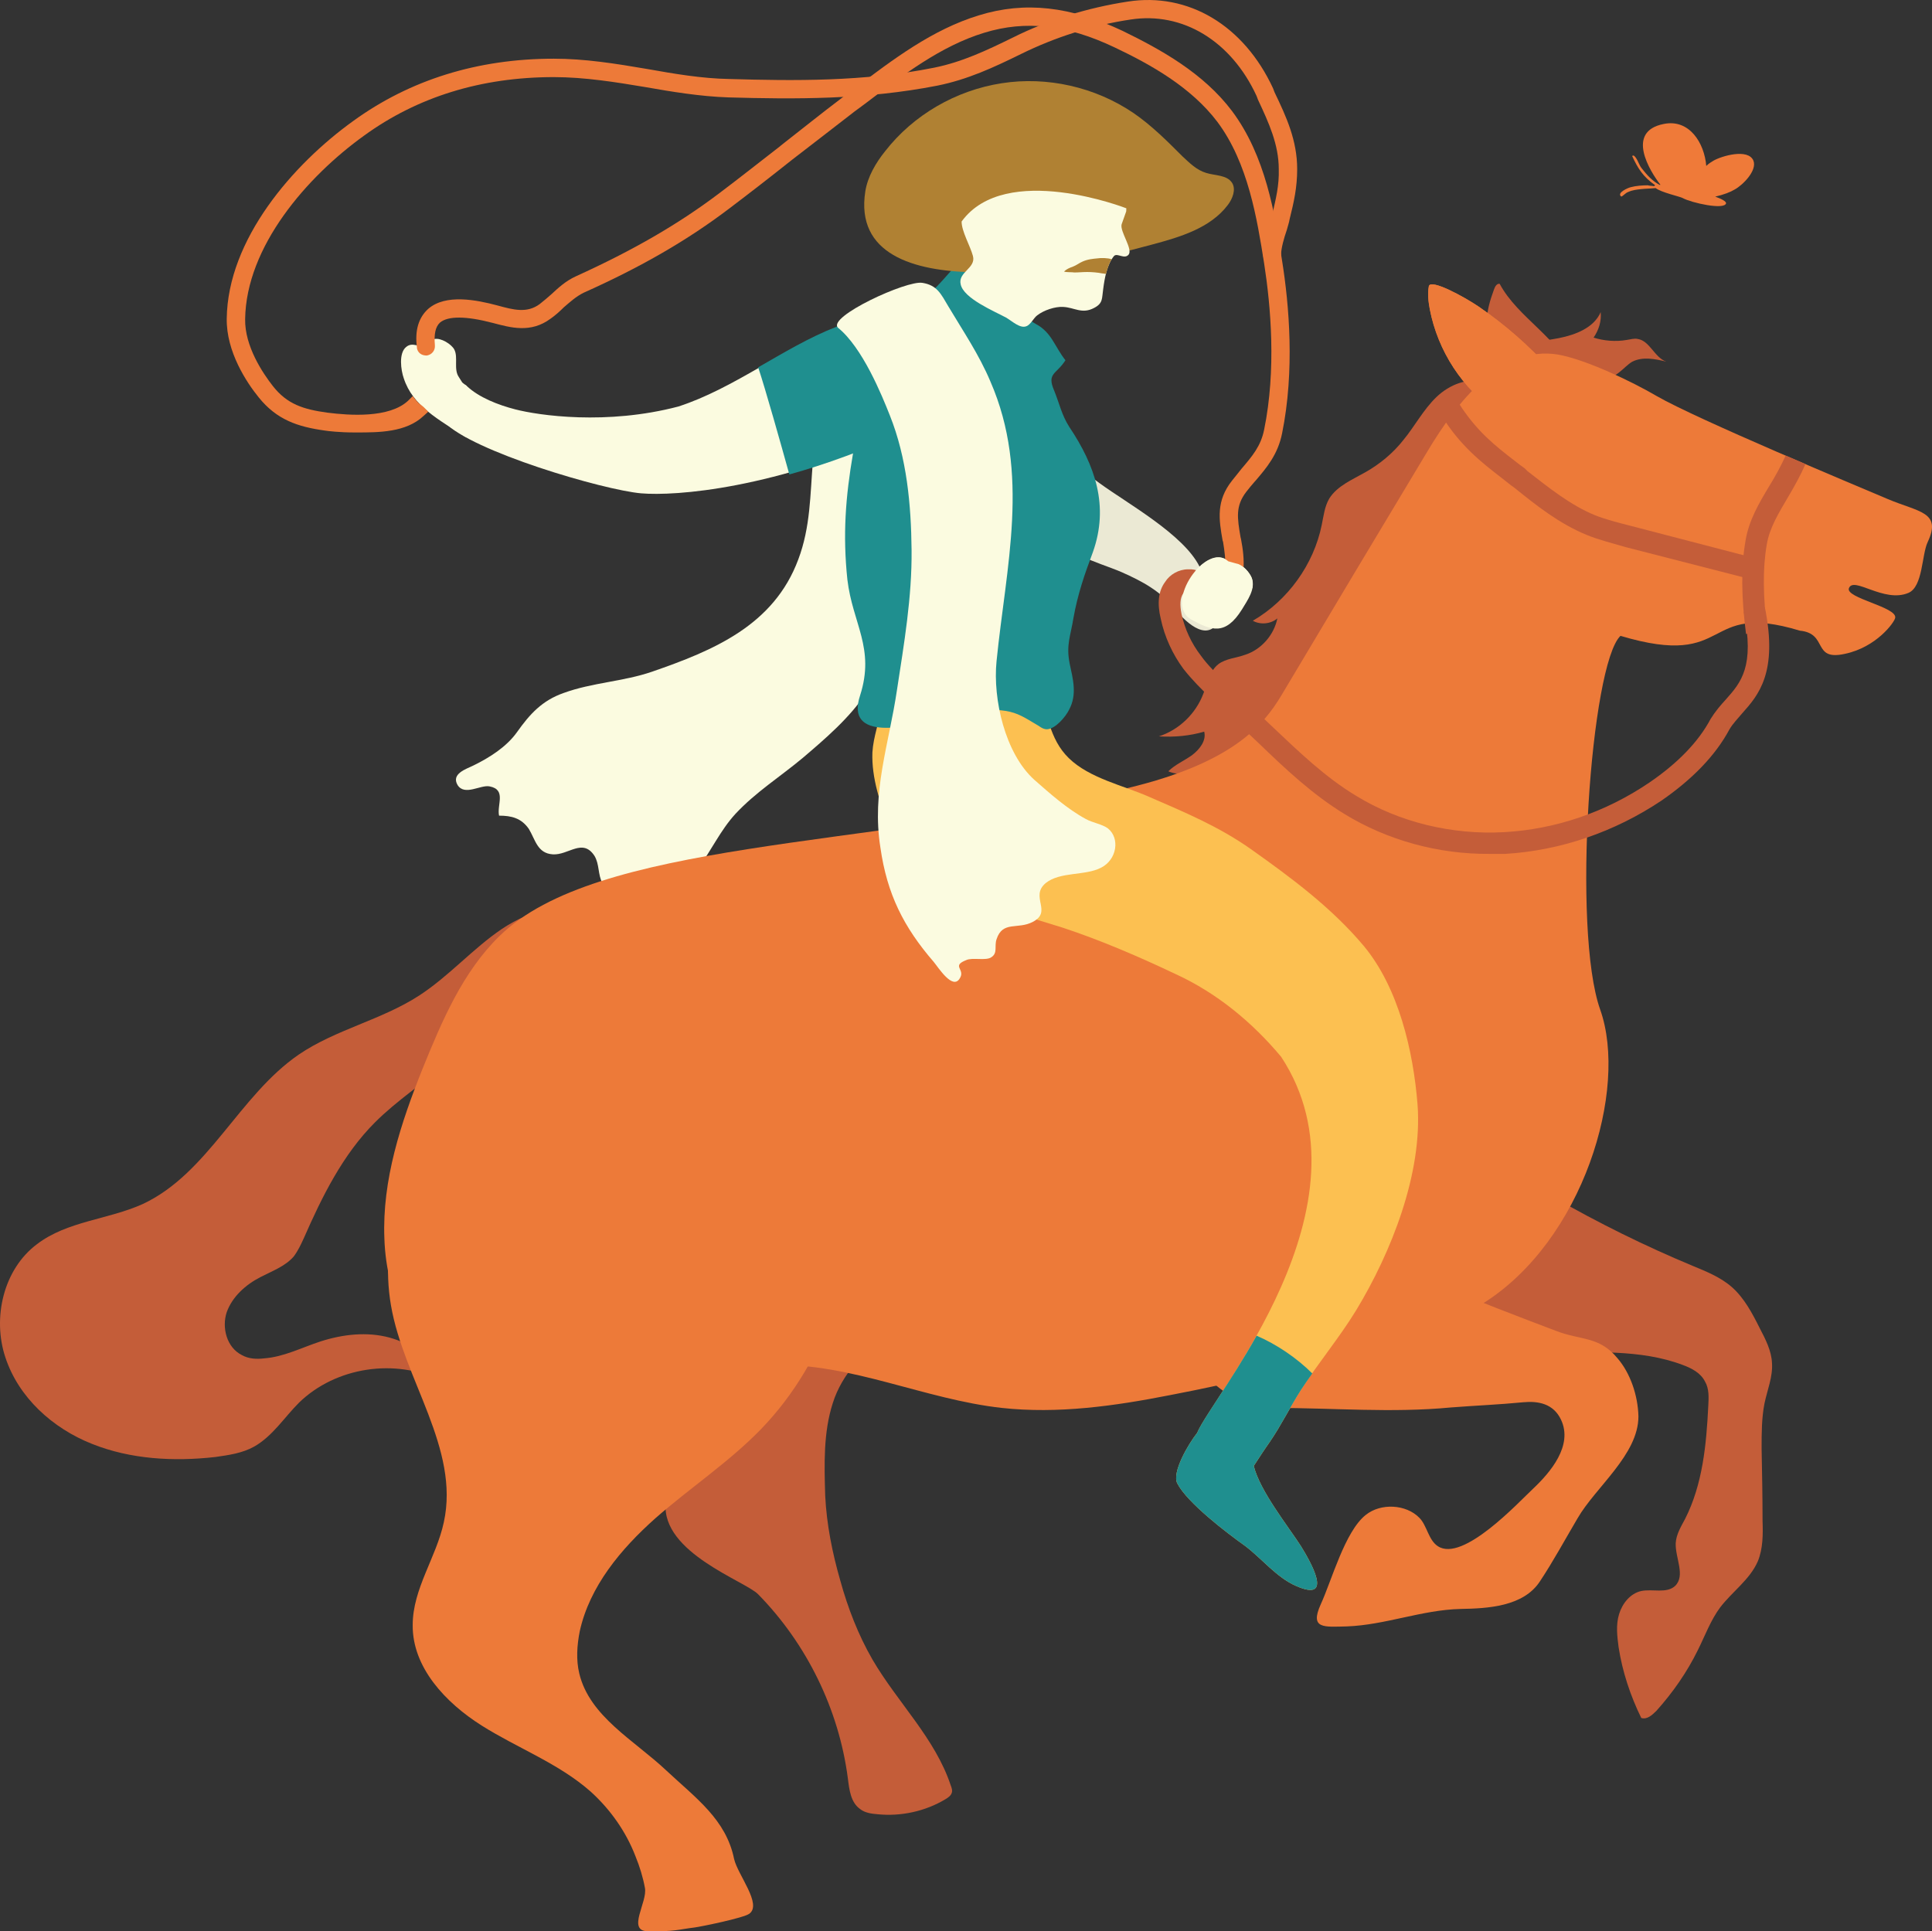 <?xml version="1.0" encoding="UTF-8" standalone="no"?>
<!-- Page 1 -->

<svg
   xmlns:dc="http://purl.org/dc/elements/1.1/"
   xmlns:cc="http://creativecommons.org/ns#"
   xmlns:rdf="http://www.w3.org/1999/02/22-rdf-syntax-ns#"
   xmlns:svg="http://www.w3.org/2000/svg"
   xmlns="http://www.w3.org/2000/svg"
   xmlns:sodipodi="http://sodipodi.sourceforge.net/DTD/sodipodi-0.dtd"
   xmlns:inkscape="http://www.inkscape.org/namespaces/inkscape"
   x="0"
   y="0"
   width="409.343"
   height="409.25"
   viewBox="0 0 409.343 409.25"
   version="1.1"
   style="display:block"
   id="svg12329"
   sodipodi:docname="ride.svg"
   inkscape:version="0.92.2 (5c3e80d, 2017-08-06)">
  <rect x="0" y="0" width="409.343" height="409.25" fill="#333333" stroke="none"/>
  <sodipodi:namedview
     pagecolor="#ffffff"
     bordercolor="#666666"
     borderopacity="1"
     objecttolerance="10"
     gridtolerance="10"
     guidetolerance="10"
     inkscape:pageopacity="0"
     inkscape:pageshadow="2"
     inkscape:window-width="1360"
     inkscape:window-height="705"
     id="namedview12331"
     showgrid="false"
     fit-margin-top="0"
     fit-margin-left="0"
     fit-margin-right="0"
     fit-margin-bottom="0"
     inkscape:zoom="0.80282685"
     inkscape:cx="206.6093"
     inkscape:cy="203.75189"
     inkscape:window-x="-8"
     inkscape:window-y="32"
     inkscape:window-maximized="1"
     inkscape:current-layer="svg12329" />
  <defs
     id="defs8307">
    <clipPath
       id="c0_1">
      <path
         d="m 1734.5,189.7 c -8,0 -16.1,-0.2 -24.1,-0.5 -6.5,-0.2 -13.1,-0.4 -19.6,-1.8 -4.5,-0.9 -8.9,-2.4 -13.3,-3.9 -2.5,-0.9 -13.4,-2.5 -16.7,-5.9 -2.3,-4.9 -1.3,-11.2 2.4,-15.2 2.3,-2.4 5.5,-3.9 7.5,-6.6 1.7,-2.3 2.5,-5.2 3.6,-7.9 1.2,-2.6 2.8,-5.1 4.4,-7.5 2.1,-3 4.2,-6.2 7.4,-8.1 1.8,-1 3.9,-1.5 6,-1.5 3.2,0 6.4,1.2 8.7,3.4 1.5,1.5 3,3.7 5.2,3.7 0.9,0 1.7,-0.4 2.6,-0.6 0.6,-0.1 1.3,-0.2 2,-0.2 2.2,0 4.6,0.8 6.8,1.3 1.8,0.3 3.7,0.5 5.5,0.5 3.7,0 7.4,-0.8 10.8,-2.2 3.7,-1.7 6.9,-4.1 10.5,-5.9 2.6,-1.2 5.4,-2.1 8.2,-2.1 1.2,0 2.4,0.1 3.5,0.5 3,1 5.6,3.3 8.7,3.8 0.6,0.1 1.1,0.1 1.7,0.1 0.4,0 0.8,0 1.2,0 0.4,0 0.8,0 1.2,0 0.6,0 1.3,0 2,0.2 4.4,0.9 6.7,5.6 9.9,8.9 2.7,2.9 6.3,4.9 10.2,5.5 3.4,0.6 7,0.3 9.8,2.1 3,2 4,5.9 4.5,9.4 0.5,3.8 0.7,7.6 0.6,11.4 0,1.8 -0.2,3.7 -1.1,5.3 -1.4,2.2 -4,3.3 -6.4,4.1 -11.1,3.9 -22.6,6.6 -34.3,8.1 -9.7,1.2 -19.5,1.6 -29.4,1.6 z"
         id="path8248"
         inkscape:connector-curvature="0" />
    </clipPath>
    <clipPath
       id="c1_1">
      <path
         d="m 682.5,994.2 c -16.2,0 -32.5,-0.6 -48.7,-1.2 -14.4,-0.6 -29.4,-1.2 -42.2,-7.8 -6.1,-3.1 -12.2,-8.7 -11.5,-15.6 0.1,-1.1 0.4,-2.2 0.9,-3.2 3.6,-10.3 8.7,-12.2 11.1,-15.9 2.4,-3.7 6.1,-6.8 10.4,-7.4 2.3,-0.3 4.7,0 6.7,-1 3.6,-1.8 4.4,-6.9 8,-8.8 1.1,-0.6 2.4,-0.8 3.6,-0.8 0.9,0 1.8,0.1 2.6,0.2 0.9,0 1.7,0.1 2.6,0.1 0.7,0 1.3,0 2,-0.2 3.5,-0.6 6.1,-3.4 9.5,-4.5 1.1,-0.3 2.2,-0.4 3.4,-0.4 2,0 4.1,0.4 6.1,0.8 2.1,0.4 4.2,0.8 6.2,0.8 1.2,0 2.3,-0.1 3.4,-0.5 3.4,-1 6.1,-3.9 9.6,-4.4 0.3,0 0.7,0 1.1,0 1.9,0 3.8,0.6 5.7,1.3 1.9,0.6 3.7,1.3 5.7,1.3 0.4,0 0.8,-0.1 1.2,-0.1 3.2,-0.5 6.1,-3.2 9.3,-3.2 0.2,0 0.4,0 0.6,0 4.1,0.4 6.3,5.2 10,7 1.4,0.7 3,0.9 4.6,0.9 1.8,0 3.6,-0.2 5.3,-0.4 0.8,-0.1 1.5,-0.1 2.3,-0.1 2.7,0 5.4,0.6 7.1,2.6 1.3,1.5 2.1,4 4.1,4.2 0.1,0 0.2,0 0.3,0 0.9,0 1.8,-0.4 2.6,-0.7 0.7,-0.2 1.5,-0.3 2.3,-0.3 2,0 4,0.8 5.4,2.2 1.1,1.1 1.9,2.6 3.2,3.5 1.4,1.1 3.2,1.4 5,1.8 7.9,1.8 19.1,-3.3 27.1,15.4 2.6,4.1 3.6,9.2 1.6,13.5 -1.2,2.4 -3.1,4.3 -5.2,6 -11.4,9.2 -26.5,11.8 -41.1,13.2 -13.9,1.3 -27.9,1.7 -41.9,1.7 z"
         id="path8251"
         inkscape:connector-curvature="0" />
    </clipPath>
    <clipPath
       id="c2_1">
      <path
         d="m 261.6,1064.8 c -1.9,0 -3.9,-0.6 -5.7,-1.3 -12,-4 -18.6,-6.4 -30.3,-11 -5.5,-2 -3.7,-5.8 -2.9,-7.7 9.6,-24.5 16.1,-50.3 20.2,-76.3 3.5,-22.3 5.3,-45 2.4,-67.3 -5.7,-43.5 -27.2,-82.2 -62.5,-108.1 0,0 -1.8,-0.9 0.7,-5.2 5.3,-8.1 16.9,-15.1 28.8,-21.3 1.3,-0.7 2.7,-1.4 4.2,-1.5 0.1,0 0.2,0 0.4,0 1.6,0 3.1,0.7 4.5,1.5 4.1,2.3 7.4,5.8 10.5,9.3 18.4,20.3 34.8,42.6 46.8,67.2 12,24.7 19.5,51.7 19.6,79.1 0,27 -6.9,53.5 -13.9,79.6 -4.7,17.6 -9.4,35.3 -14,52.9 -1.1,3.9 -2.6,8.3 -6.4,9.7 -0.8,0.3 -1.6,0.4 -2.4,0.4 z"
         id="path8254"
         inkscape:connector-curvature="0" />
    </clipPath>
    <clipPath
       id="c3_1">
      <path
         d="M 0,2012.3 V 0 h 2830.6 v 2012.3 z"
         id="path8257"
         inkscape:connector-curvature="0" />
    </clipPath>
    <clipPath
       id="c4_1">
      <path
         d="m 1705.3,291.3 c -17,0 -33.9,-1.4 -50.7,-4 -13.9,-2.2 -30.9,-9.6 -39.1,-14.4 -3.1,-1.6 -3.8,-7.1 -1.2,-9.8 2.6,-2.8 8.3,-5.4 12,-6.4 10.1,-2.6 20.2,-5.1 30.2,-7.7 3.9,-1 7.8,-2 11.8,-2 0.2,0 0.5,0 0.8,0 4.4,0.2 8.6,1.6 13,1.6 0.1,0 0.3,0 0.4,0 3.8,-0.1 7.5,-1.3 11.2,-1.6 0.5,0 1.1,0 1.6,0 6.4,0 12.6,2.4 19,2.7 0.6,0.1 1.1,0.1 1.6,0.1 2,0 4.1,-0.2 6.1,-0.4 2.1,-0.1 4.1,-0.3 6.2,-0.3 4,0 7.9,0.7 11.8,1.3 6.3,1.1 12.6,2.1 18.9,3.2 5.1,0.9 10.3,1.8 14.7,4.4 4.5,2.5 8.1,7.2 8,12.4 -0.1,4.6 -3.2,8.7 -7.1,11.2 -3.9,2.5 -8.5,3.6 -13,4.6 -7.4,1.4 -14.8,2.5 -22.3,3.3 -11.3,1.2 -22.6,1.8 -33.9,1.8 z"
         id="path8260"
         inkscape:connector-curvature="0" />
    </clipPath>
    <clipPath
       id="c5_1">
      <path
         d="m 262.2,1693.8 c -10.1,0 -22.4,-10 -33.7,-28.9 -11.2,-18.6 -16.1,-69 -4.9,-106.9 11.1,-37.9 45.3,-62.7 76.6,-86.8 8.2,-6.3 15.7,-44.1 46.8,-44.1 3.3,0 6.8,0.4 10.7,1.4 l 14.3,25.4 c 3,12.6 5.1,25.6 3.9,38.5 -1.3,12.9 -6.4,25.8 -16.1,34.4 -5.7,5.1 -12.7,8.5 -19,13 -10.5,7.5 -18.6,17.9 -25.6,28.8 -24.2,37.6 -29.7,45.2 -32.5,89.8 -1.6,24 -9.7,35.4 -20.5,35.4 z"
         id="path8263"
         inkscape:connector-curvature="0" />
    </clipPath>
    <clipPath
       id="c6_1">
      <path
         d="m 2181.6,646.4 c -3.5,0 -7.2,-0.7 -10.7,-1.5 -41.5,-8.8 -81.6,-23.9 -118.7,-44.6 -25.9,-14.5 -88.4,-196.8 -61.5,-257.9 21.4,-48.6 65,-83.4 109.4,-112.2 81.4,-52.9 172.7,-93.1 269.1,-103.6 20.9,-2.3 42,-3.1 63,-3.1 26.5,0 53,1.3 79.4,3 39.6,2.4 79.1,5.5 118.6,9.3 38.7,3.6 80.9,9.6 107.1,38.2 16.4,17.9 32.7,75.2 37.5,75.2 0.3,0 0.5,-0.2 0.7,-0.7 0.5,26.6 0.4,53.1 -0.2,79.7 -0.7,26.1 -2,52.2 -3.8,78.2 -0.4,6.3 -1,12.8 -4,18.4 -4.1,7.3 -11.8,11.7 -19.5,15 -27.2,11.7 -57.9,14.4 -84.2,28.1 -24.7,12.9 -44.4,35 -70.8,43.8 -21.1,7.1 -44.2,4.8 -66.3,7.8 -33.8,4.6 -64.7,21.5 -98,29.1 -48.5,11.1 -101.4,2.3 -147,22.2 -31.6,13.8 -56,39.8 -80,64.6 -4,4.1 -8.3,8.4 -13.8,10.1 -2,0.6 -4.1,0.9 -6.3,0.9 z"
         id="path8266"
         inkscape:connector-curvature="0" />
    </clipPath>
    <clipPath
       id="c7_1">
      <path
         d="m 2207.4,355.4 v 0 c 1.2,-2.8 4.9,-5.4 7.2,-7.8 7.2,-7.3 14.6,-14.4 21.8,-21.6 6.2,-6.2 12.9,-11.9 19.3,-18 3.2,-3 8.3,-7.3 12.8,-9 0.7,-0.3 6,-0.4 14.6,-0.4 18.5,0 52.2,0.5 85.8,1 33.7,0.5 67.4,0.9 86,0.9 5.5,0 9.7,0 12.2,-0.1 15.2,-0.6 30.5,-1.3 45.8,-1.3 4.4,0 8.7,0.1 13,0.2 4.2,0.1 8.4,0.2 12.6,0.2 13.2,0 26.5,-0.5 39.8,-0.8 2.7,-0.1 5.1,-0.3 7.2,-0.3 3.5,0 6.5,0.6 10,3.1 5.6,4.1 9.1,11.3 13.2,16.3 4.8,5.9 8.6,11.9 11.8,18.5 1.7,3.4 3.1,7.2 5.8,10.2 1.3,1.4 2.8,2.3 3.8,3.7 -13.2,1 -26.4,1.2 -39.6,1.2 -9.7,0 -19.3,-0.1 -29,-0.3 -9.7,-0.1 -19.3,-0.2 -29,-0.2 -6.4,0 -12.9,0 -19.3,0.2 -42.8,1.1 -258.1,2.4 -281.1,2.4 -1.1,0 -1.8,-0.1 -1.9,-0.1 -0.1,0 -0.2,0 -0.3,0 -1.1,0 -2.3,0.2 -3.5,0.4 -1.1,0.2 -2.3,0.4 -3.4,0.4 -0.6,0 -1.2,0 -1.8,-0.2 z"
         id="path8269"
         inkscape:connector-curvature="0" />
    </clipPath>
    <clipPath
       id="c8_1">
      <path
         d="m 2329.8,842.9 c 0,0 -15,-44.2 -17.9,-55.5 -2.7,-10.7 -12,-59.3 -12,-59.3 0,0 93.2,-17.2 99.1,-24 1.2,-1.4 2.4,-2 3.6,-2 8.5,0 18.8,28.1 25.9,55.7 7.8,30.9 11.9,61.3 0.6,61.3 -0.3,0 -0.6,0 -0.9,-0.1 -0.1,0 -0.3,0 -0.6,0 -10.9,0 -97.8,23.9 -97.8,23.9 z"
         id="path8272"
         inkscape:connector-curvature="0" />
    </clipPath>
    <clipPath
       id="c9_1">
      <path
         d="m 2185.7,627.3 c -0.8,-7.6 -0.2,-15.3 1.7,-22.7 0.2,-0.8 0.5,-1.7 1,-2.4 0.7,-0.9 1.7,-1.4 2.6,-1.8 3.7,-1.8 7.4,-3.6 11,-5.4 1.3,-0.5 2.5,-1.1 3.9,-1.1 0,0 0.1,0 0.2,0 1.4,0 2.6,0.8 3.8,1.5 6.8,4.4 12.6,10.2 17,17 z"
         id="path8275"
         inkscape:connector-curvature="0" />
    </clipPath>
    <clipPath
       id="c10_1">
      <path
         d="m 2113.5,134.2 -34,-18.3 c 4.6,-4.9 10,-9 16,-12.1 0.7,-0.4 1.4,-0.7 2.2,-0.8 0,0 0.1,0 0.2,0 0.8,0 1.7,0.3 2.4,0.7 3.4,1.3 6.7,2.7 10,4 1.2,0.5 2.4,1 3.1,2 0.8,0.9 1.1,2.2 1.3,3.4 1.1,7 0.7,14.3 -1.2,21.1 z"
         id="path8278"
         inkscape:connector-curvature="0" />
    </clipPath>
    <clipPath
       id="c11_1">
      <path
         d="m 2058.2,273 c -1.6,0 -3.6,-0.3 -4.2,-0.5 -2.3,-0.7 -4.6,-1.4 -6.9,-1.9 -2.9,-0.7 -5.9,-1.5 -8.7,-2.3 -1.4,-0.4 -2.3,-0.7 -2.9,-2.1 -0.5,-1.5 -0.7,-5.8 0.2,-7 l 10.9,-62.4 c 11.7,-5.9 27.5,-7.6 41.2,-7.6 14.2,0 26,1.8 28.2,2.6 2.2,0.8 7.8,10.6 8.8,12.1 2.3,3.4 -2.2,24.8 -3,31.4 -1.4,11.5 -4.5,19.1 -7.2,32.9 -1.2,-0.5 -9,-2.4 -20,-2.4 -9.9,0 -22.2,1.6 -34.6,6.9 -0.4,0.2 -1,0.3 -1.8,0.3 z"
         id="path8281"
         inkscape:connector-curvature="0" />
    </clipPath>
    <clipPath
       id="c12_1">
      <path
         d="m 199.6,1235.9 c -1.9,0 -3.8,-0.2 -5.5,-0.3 -5.2,-0.5 -14.2,-1.8 -18.5,-4.9 -4.4,-3.1 -2.1,-11.9 -1.9,-16.6 0.5,-12.6 3,-24.4 5,-36.8 1.6,-10.5 3.2,-21.2 6.2,-31.4 l 13.9,0.9 c 7.4,0 10,6.1 10.7,12.5 1.4,13.5 1,27 3.2,40.5 1.3,7.8 2.5,15.5 2.4,23.4 0,4.2 0.4,8.4 -3.8,10.4 -3.5,1.7 -7.7,2.3 -11.7,2.3 z"
         id="path8284"
         inkscape:connector-curvature="0" />
    </clipPath>
    <clipPath
       id="c13_1">
      <path
         d="m 244.3,1235.9 c -4.1,0 -8.3,-0.6 -11.8,-2.3 -4.2,-2 -3.8,-6.2 -3.8,-10.4 -0.1,-7.9 1.1,-15.6 2.4,-23.4 2.2,-13.5 1.8,-27 3.2,-40.5 0.7,-6.4 3.4,-12.5 10.7,-12.5 l 13.9,-0.9 c 3,10.2 4.6,20.9 6.2,31.4 2,12.4 4.5,24.2 5,36.8 0.2,4.7 2.5,13.5 -1.9,16.6 -4.3,3.1 -13.3,4.4 -18.5,4.9 -1.7,0.1 -3.6,0.3 -5.4,0.3 z"
         id="path8287"
         inkscape:connector-curvature="0" />
    </clipPath>
    <clipPath
       id="c14_1">
      <path
         d="m 181.5,1322.3 v 0 c -2.9,-14.2 -6.1,-28.3 -9,-42.5 -14.8,21.9 -0.2,40 9,42.5 z m 25.7,124.2 c -5.1,0 -10,-0.6 -15.1,-0.8 -0.2,0 -0.5,0 -0.7,0 -0.5,0 -1.1,0 -1.6,0 -0.6,0.1 -1.1,0.1 -1.7,0.1 -1.8,0 -3.6,-0.2 -5,-0.9 -6.8,-3.4 -0.2,-10.9 2.1,-15.2 2.8,-5 6.9,-8.5 8.4,-14.1 1.5,-5.9 -0.4,-11.3 -0.8,-17.2 -0.5,-7.8 -1.2,-15.6 -2,-23.4 -0.9,-8.7 -2.8,-17.1 -4.3,-25.7 -0.5,0 -1,0 -1.3,-0.1 -5.8,-0.1 -34.1,-2.3 -44.2,-27.9 -5.1,-13.3 -4,-29.5 -1.5,-43.3 2,-10.5 5.2,-21.7 9.8,-31.4 3.1,-6.4 8.3,-11.2 13.9,-15.3 4.4,-3.1 9,-6.7 13.9,-9.2 1.7,-1.2 3.5,-2.2 5.3,-2.9 1,-0.4 4.1,-0.8 4.7,-1.4 1.1,-1.3 -0.3,-3.5 0.4,-5 0.8,-1.5 4.7,-3.8 6.8,-3.8 0.4,0 0.7,0.1 0.9,0.3 l 27.6,0.3 27.8,-0.3 c 0.3,-0.2 0.6,-0.3 1,-0.3 2.1,0 6.1,2.3 6.8,3.8 0.7,1.5 -0.6,3.7 0.5,5 0.6,0.6 3.7,1 4.7,1.4 3.6,1.4 7.4,3.8 9.2,6.9 5.7,9.6 6.5,22.1 4.8,32.7 -4.8,29.3 -12.8,58.2 -17.6,87.6 -1.6,9.6 -3.9,18.9 -4.8,28.6 -0.8,7.8 -1.6,15.6 -2.1,23.4 -0.4,5.9 -2.4,11.3 -0.8,17.2 1.5,5.6 5.7,9.1 8.5,14.1 2.3,4.3 9.1,11.8 2.1,15.2 -1.4,0.7 -3.2,0.9 -5.1,0.9 -0.5,0 -1.1,0 -1.6,-0.1 -0.6,0 -1.1,0 -1.6,0 -0.3,0 -0.5,0 -0.8,0 -5.1,0.2 -10.1,0.8 -15.3,0.8 h -0.1 c -3.1,0 -6.3,-0.3 -9.4,-0.3 -0.7,0 -1.3,0 -1.9,0 -0.8,0.1 -2.5,0.1 -4.3,0.1 -1.8,0 -3.5,0 -4.2,-0.1 -0.7,0 -1.3,0 -1.9,0 -3.1,0 -6.3,0.3 -9.4,0.3 0,0 -0.1,0 -0.1,0 z"
         id="path8290"
         inkscape:connector-curvature="0" />
    </clipPath>
    <clipPath
       id="c15_1">
      <path
         d="m 224.1,1219.4 c -10,0 -21.8,-1.2 -28.9,-7.9 -5.5,-5.3 -8.6,-14.5 -9.3,-21.9 -0.1,-0.6 -0.1,-1.4 -0.2,-2.4 -0.3,0 -0.5,0 -0.8,0 -1,0 -2,-0.2 -2.9,-0.6 -3.2,-1.7 -5.8,-7.3 -6,-10.7 -0.3,-3.9 0.5,-8.7 4.9,-8.7 0.2,0 0.4,0 0.5,0.1 0.9,0 2,0.2 3,0.6 -0.3,-5.6 -0.7,-11.2 -0.7,-11.2 l -14.8,-15.6 c 0,0 -2.6,-12.8 -1.2,-18.8 1.5,-6.2 3.8,-9 0,-14.4 -2.2,-3.2 -5.9,-6.2 -1.7,-9.4 1.6,-1.2 4,-1.6 6.5,-1.6 3.3,0 6.8,0.6 9.1,0.7 3.7,0.1 22.5,0.2 41.2,0.2 18.7,0 37.4,-0.1 41.2,-0.2 2.3,-0.1 5.8,-0.7 9.1,-0.7 2.5,0 4.8,0.4 6.4,1.6 4.3,3.2 0.6,6.2 -1.6,9.4 -3.8,5.4 -1.6,8.2 -0.1,14.4 1.5,6 -1.1,18.8 -1.1,18.8 l -18.3,17.2 c 0,0 0.5,6 0.8,9.3 0.7,-0.2 1.5,-0.3 2.1,-0.3 0.2,-0.1 0.4,-0.1 0.5,-0.1 4.5,0 5.3,4.8 5,8.7 -0.2,3.4 -2.9,9 -6.1,10.7 -0.4,0.2 -0.9,0.4 -1.5,0.5 -0.5,7.7 -2.1,15 -5.4,19.6 -7.7,10.7 -19.3,12.5 -25.7,12.6 -1.3,0.1 -2.6,0.1 -4,0.1 z"
         id="path8293"
         inkscape:connector-curvature="0" />
    </clipPath>
    <clipPath
       id="c16_1">
      <path
         d="m 272.9,1347.8 c -5.2,0 -13.8,-24.8 -8.7,-25.2 9.3,-0.7 27.8,-21.4 8.2,-46 -1.5,-2.9 -4,-5.4 -4.7,-8.6 l -2.7,-48 c 6.9,2.2 13.2,7.1 19,11.3 5.6,4.1 10.9,8.9 13.9,15.3 4.6,9.7 7.8,20.9 9.8,31.4 2.6,13.8 3.6,30 -1.5,43.3 -6.8,17.3 -22.1,24 -32.9,26.5 -0.2,0 -0.3,0 -0.4,0 z"
         id="path8296"
         inkscape:connector-curvature="0" />
    </clipPath>
    <clipPath
       id="c17_1">
      <path
         d="m 244.9,1293.3 c -0.8,0 -1.6,0 -2.4,-0.1 -2.6,-0.3 -6,-0.9 -7.7,-3.2 -1.7,-2.2 -2,-5.4 -4,-7.6 -2.1,-2.3 -4.3,-1.4 -6.6,-2.8 -3.6,-2.3 -4.1,-10.8 -5,-14.7 -0.8,-4 -1.1,-8.3 -0.5,-12.4 0.6,-4.1 1.2,-9.1 2.7,-12.9 3.6,-9 15.2,-16.3 25,-16.3 0.4,0 0.7,0 1,0 0.5,-0.1 1,-0.1 1.5,-0.1 8.9,0 14.2,8.3 18.5,15.3 3.2,5.4 5.5,11.1 8.1,16.8 2.4,5.4 5,10.6 5.4,16.5 0.2,3 0.9,8.6 -1.1,11.2 -1.2,1.4 -2.9,1.7 -4.6,1.7 -0.3,0 -0.7,-0.1 -1,-0.1 -0.3,0 -0.6,0 -1,0 -0.1,0 -0.2,0 -0.4,0 -5.2,0.2 -6.6,4.2 -11,5.5 -4.9,1.5 -11.3,3.2 -16.9,3.2 z"
         id="path8299"
         inkscape:connector-curvature="0" />
    </clipPath>
    <clipPath
       id="c18_1">
      <path
         d="m 269.2,1355.6 c -1.6,0 -3.4,-0.3 -5.4,-0.4 -16.9,-1.2 -33.1,-4.3 -49.9,-6 -2.3,-0.3 -5.3,-0.8 -8,-0.8 -1,0 -2.1,0.1 -3,0.3 -2.9,0.6 -3.8,3.6 -6.4,4.1 -0.3,0.1 -0.6,0.1 -0.9,0.1 -7.1,0 -3.7,-18.1 0.7,-20.9 1.6,-1 3.5,-1.3 5.5,-1.3 3.9,0 8.1,1.3 11.3,1.9 2.3,0.5 4.5,0.7 6.8,0.7 5.2,0 10.3,-1 15.6,-1.2 -3.6,-2.3 -3.3,-5.8 -0.4,-9.9 1.7,-2.4 2.5,-3.6 2.6,-6.9 0,-3.1 -0.3,-6.4 0,-9.5 0.5,-4.5 2.7,-9.2 6.3,-10.6 0.5,-2.2 1.2,-4.5 2.8,-5.5 l 30.3,-15.4 c 1.3,7.4 4.3,17.6 6.7,24.8 3,8.9 4.7,18 5.1,27.4 0.1,4.3 0.3,9.4 -2,13.2 -1.7,2.8 -4.2,5.1 -6.1,7.8 -1.9,2.4 -3.8,4.8 -6.4,6.6 -1.8,1.2 -3.5,1.5 -5.2,1.5 z"
         id="path8302"
         inkscape:connector-curvature="0" />
    </clipPath>
    <style
       type="text/css"
       id="style8305"><![CDATA[

.g0_1{
fill: #10383A;
}
.g1_1{
fill: #82C553;
}
.g2_1{
fill: #219090;
}
.g3_1{
fill: #EF7A39;
}
.g4_1{
fill: #FCC151;
}
.g5_1{
fill: #145A62;
}
.g6_1{
fill: #F7B231;
}
.g7_1{
fill: #ACD36C;
}
.g8_1{
fill: #FCFBE0;
}
.g9_1{
fill: #DEAA55;
}
.g10_1{
fill: #E9E9E9;
}
.g11_1{
fill: #C45D39;
}
.g12_1{
fill: #6AC9CE;
}
.g13_1{
fill: #8C7531;
}
.g14_1{
fill: #1F8F8F;
}
.g15_1{
fill: #E7EB97;
}
.g16_1{
fill: #F0BF19;
}
.g17_1{
fill: #105275;
}
.g18_1{
fill: #B4B1BB;
}
.g19_1{
fill: #81C453;
}
.g20_1{
fill: #FBFBE0;
}
.g21_1{
fill: #DED6A7;
}
.g22_1{
fill: #B0A87B;
}
.g23_1{
fill: #E8E8E7;
}
.g24_1{
fill: #E7E8E9;
}
.g25_1{
fill: #0F7676;
}
.g26_1{
fill: #EBE9D4;
}
.g27_1{
fill: #ED7A39;
}
.g28_1{
fill: #FCC051;
}
.g29_1{
fill: #B08133;
}


]]></style>
  </defs>
  <path
     d="m 371.515,34.065 c -1.1,-2.7 -6.8,-1 -8.5,0 -0.5,0.3 -1,0.6 -1.5,1.1 -0.4,-4.9 -3.6,-10 -9,-8.9 -8.2,1.6 -2.9,10.1 -0.7,12.9 -0.1,0 -0.2,0 -0.2,0 -1.5,-0.8 -2.6,-2 -3.7,-3.4 -0.6,-0.7 -0.8,-1.6 -1.3,-2.3 -0.2,-0.3 -0.5,-0.7 -0.8,-0.4 1.2,2.6 2.3,4.4 4.9,6.2 q -0.1,0 -0.2,0.1 c 0,0 0,0.1 0,0.1 -0.5,-0.1 -1.1,-0.1 -1.4,-0.2 -1.1,0 -2.5,0.1 -3.6,0.4 -0.5,0.1 -3.1,1.2 -2,2 0.6,-0.3 0.9,-0.8 1.5,-1 0.9,-0.4 1.8,-0.5 2.8,-0.6 0.9,-0.1 1.9,-0.1 2.8,-0.2 q 0.1,0 0.2,0 c 1.1,0.9 5.2,1.8 5.7,2.1 1.8,1 8.9,2.6 9.2,1.1 0,-0.4 -0.9,-0.9 -2.3,-1.4 1.8,-0.4 3.3,-1 4.1,-1.5 1.7,-0.9 4.8,-4 4,-6.1 z"
     class="g3_1"
     id="path10367"
     inkscape:connector-curvature="0"
     style="fill:#ef7a39" />
  <path
     d="m 220.741,82.337 c -0.6,1.3 -1.8,9.1 -0.5,10.3 4.5,3.9 8.1,6.3 12.8,9.8 5.9,4.3 17.7,10.8 21.1,17.6 2.1,4.2 6.3,6.2 4.5,10.7 -2.3,5.8 -7.1,1.5 -9.6,-1.6 -3.2,-3.9 -6.9,-5.9 -11.4,-7.9 -2.8,-1.2 -5.9,-2.1 -8.7,-3.5 -2.4,-1.3 -6,-2.5 -7.5,-5.1 z"
     class="g26_1"
     id="path12147"
     inkscape:connector-curvature="0"
     style="fill:#ebe9d4" />
  <path
     d="m 175.341,85.237 c -1.3,0 -3,10.8 -3.1,12.4 -0.6,7.2 -0.5,14 -3.1,20.9 -5.2,14 -18,19.3 -31,23.8 -6.1,2.1 -12.7,2.3 -18.7,4.5 -4.6,1.6 -7.2,4.5 -9.9,8.3 -2.2,3.1 -5.8,5.4 -9.3,7.1 -1.4,0.7 -4.7,1.7 -3.3,4.1 1.5,2.4 4.9,-0.1 6.8,0.3 3.6,0.7 1.5,3.9 2,6.2 2.6,0 4.7,0.5 6.3,2.8 1.4,2.3 1.8,5.2 5.1,5.4 3.3,0.2 6.3,-3.5 8.8,0.3 1.1,1.8 0.7,4 1.7,5.8 4.7,8.5 15.7,2.7 20.2,-3.1 2.9,-3.8 4.7,-8 8,-11.6 4.3,-4.6 9.4,-7.8 14.2,-11.8 4.7,-4 10.2,-8.7 13.5,-13.9 3.1,-4.8 14.3,-28.8 12.7,-34.7 z"
     class="g20_1"
     id="path12149"
     inkscape:connector-curvature="0"
     style="fill:#fbfbe0" />
  <path
     d="m 300.641,278.737 c 7.2,6.5 17.6,7.8 27.3,7.8 9.6,0.1 19.6,-0.7 28.6,2.7 1.9,0.7 3.8,1.7 4.7,3.5 0.9,1.5 0.8,3.4 0.7,5.2 -0.4,8.2 -1.2,16.6 -4.9,23.9 -0.9,1.7 -1.9,3.3 -2,5.2 -0.1,3.1 2.1,6.8 -0.1,9 -1.8,1.7 -4.8,0.6 -7.2,1.1 -2.3,0.5 -4,2.6 -4.7,4.9 -0.7,2.3 -0.4,4.7 -0.1,7 0.8,5.2 2.5,10.3 4.8,15 1.2,0.4 2.3,-0.6 3.2,-1.5 3.5,-3.9 6.5,-8.2 8.8,-12.9 1.5,-3 2.7,-6.3 4.7,-9 2.6,-3.4 6.3,-5.9 8,-9.8 1.1,-2.7 1.1,-5.7 1,-8.6 0,-5.1 -0.1,-10.2 -0.2,-15.3 0,-3.2 0,-6.4 0.6,-9.5 0.6,-2.9 1.8,-5.7 1.6,-8.6 -0.1,-2.6 -1.4,-5.1 -2.6,-7.4 -1.6,-3.2 -3.3,-6.4 -5.9,-8.7 -2.4,-2.1 -5.4,-3.3 -8.3,-4.5 -10.1,-4.2 -20,-9.1 -29.6,-14.6 -0.7,-0.4 -1.7,-0.9 -2.5,-0.4 z"
     class="g11_1"
     id="path12151"
     inkscape:connector-curvature="0"
     style="fill:#c45d39" />
  <path
     d="m 318.341,79.837 c -0.7,-2 -1.3,-3.9 -2,-5.9 -0.6,-1.9 -1.3,-3.9 -1.3,-5.9 0,-2.3 0.7,-4.5 1.5,-6.7 0.2,-0.6 0.6,-1.3 1.2,-1.2 3.9,7.3 12.7,11.5 15.5,19.3 z"
     class="g11_1"
     id="path12153"
     inkscape:connector-curvature="0"
     style="fill:#c45d39" />
  <path
     d="m 124.641,273.437 c 6.4,12 17.6,31.5 16.4,45.1 -0.9,10.5 16.9,16.5 19.6,19.3 10.3,10.5 17.1,24.4 19,39 0.3,2.4 0.6,5.1 2.6,6.5 1,0.8 2.4,1 3.7,1.1 4.9,0.5 10.1,-0.6 14.4,-3.2 0.5,-0.3 1.1,-0.7 1.3,-1.3 0.2,-0.5 0,-1.1 -0.2,-1.6 -3.3,-10 -11.3,-17.6 -16.6,-26.7 -3,-5.2 -5.2,-10.9 -6.8,-16.7 -1.7,-5.9 -2.9,-11.9 -3.2,-18 -0.2,-6.6 -0.4,-13.4 1.6,-19.6 4,-12.7 18.4,-17.4 20.5,-23.9 4.6,-14 18.6,-22.8 18.1,-37.5 z"
     class="g11_1"
     id="path12155"
     inkscape:connector-curvature="0"
     style="fill:#c45d39" />
  <path
     d="m 127.541,194.137 c -6.4,-3.9 -14.9,-1.5 -21.2,2.7 -6.2,4.2 -11.2,10 -17.5,14.1 -8,5.2 -17.7,7.2 -25.5,12.5 -12.7,8.7 -19.2,25.2 -33.1,31.7 -7.3,3.3 -16,3.6 -22.4,8.5 -7.1,5.3 -9.5,15.6 -6.7,24 2.8,8.5 10,15 18.3,18.3 8.2,3.3 17.4,3.8 26.2,2.8 2.8,-0.4 5.7,-0.8 8.2,-2.2 3.9,-2.2 6.4,-6.2 9.5,-9.3 7.8,-7.6 20.5,-9.5 30.2,-4.6 -1.8,-4.6 -6.2,-7.9 -11,-9.2 -4.8,-1.3 -9.9,-0.7 -14.6,0.8 -4,1.3 -7.8,3.3 -12,3.6 -1.6,0.2 -3.3,0.1 -4.7,-0.7 -3.2,-1.6 -4.3,-5.8 -3.2,-9.1 1.2,-3.3 4,-5.8 7.1,-7.4 2.5,-1.3 5.3,-2.3 7.1,-4.4 0.9,-1.2 1.5,-2.5 2.1,-3.8 3.9,-8.9 8.3,-17.8 15.1,-24.6 4.7,-4.7 10.3,-8.3 15.3,-12.7 5,-4.3 9.5,-9.7 10.7,-16.2 z"
     class="g11_1"
     id="path12157"
     inkscape:connector-curvature="0"
     style="fill:#c45d39" />
  <path
     d="m 317.441,77.737 c 0.3,-1.3 1.4,-2.4 2.5,-3.2 3,-2 6.8,-2.2 10.4,-2.9 3.5,-0.7 7.4,-2.2 8.8,-5.5 0.2,1.9 -0.4,3.8 -1.5,5.4 2.2,0.7 4.7,0.9 7,0.5 0.8,-0.1 1.6,-0.4 2.4,-0.2 2.5,0.4 3.5,3.9 6,4.8 -2.4,-0.6 -5,-1.1 -7.2,0 -1,0.6 -1.8,1.5 -2.7,2.2 -2.7,2.2 -6.3,2.9 -9.7,3.5 z"
     class="g11_1"
     id="path12159"
     inkscape:connector-curvature="0"
     style="fill:#c45d39" />
  <path
     d="m 314.741,81.237 c -3.5,-1.5 -7.7,0.3 -10.4,2.9 -2.8,2.7 -4.6,6.2 -7,9.1 -2.2,2.8 -5,5.1 -8,6.8 -2.8,1.6 -6,2.9 -7.7,5.6 -1,1.7 -1.2,3.7 -1.6,5.6 -1.7,8.4 -7.2,16 -14.6,20.3 1.6,0.9 3.8,0.7 5.2,-0.5 -0.7,3.5 -3.4,6.6 -6.8,7.7 -1.9,0.7 -4.1,0.8 -5.7,2 -1.9,1.5 -2.3,4.1 -3.2,6.3 -1.6,4.2 -5.1,7.6 -9.4,9 3.3,0.2 6.5,-0.1 9.6,-1 0.5,1.9 -1,3.8 -2.6,5 -1.7,1.2 -3.6,2 -5,3.4 2,0.9 4.4,0.5 6.5,0.1 3.3,-0.5 6.5,-1.1 9.4,-2.7 2,-1.1 3.7,-2.6 5.4,-4.2 19.1,-18.8 26.3,-47.3 45.7,-65.9 z"
     class="g11_1"
     id="path12161"
     inkscape:connector-curvature="0"
     style="fill:#c45d39" />
  <path
     d="m 399.941,105.737 c -6.6,-2.8 -40.4,-16.9 -48.9,-21.8 -5.3,-3.1 -14.9,-7.7 -20.9,-8.8 -12.1,-2 -21.4,10 -27.7,20.5 -10.4,17.3 -20.7,34.5 -31,51.8 -3.7,6.1 -10.3,14.7 -34.9,20.1 -54.6,12.1 -110.2,10.7 -130.7,30.8 -7.8,7.6 -12.2,18 -16.3,28.1 -4.6,11.5 -8.6,23.6 -8.1,36 0.4,12.5 6.2,25.3 17,31.3 9.8,5.5 21.8,4.6 32.7,2.2 10.8,-2.5 21.5,-6.4 32.7,-6.7 16.5,-0.4 32.1,7.3 48.4,9.1 11.9,1.3 23.9,-0.4 35.6,-2.7 13.6,-2.6 27.1,-5.9 40.4,-9.5 9,-2.4 18,-5 25.9,-9.9 21.3,-13.3 30.9,-45.4 24.9,-62.3 -6,-16.9 -2,-73.2 4.3,-79.2 24.1,7.2 16.9,-7.5 38,-1.1 6.1,0.6 2.5,6.5 9.6,4.9 6.6,-1.4 10.4,-6.6 10.6,-7.6 0.5,-2.3 -10.6,-4.2 -9.8,-6.3 1,-2.6 7.4,3.2 12.6,1 3.1,-1.3 2.8,-8.1 4.1,-10.8 3,-6.4 -1.9,-6.3 -8.5,-9.1 z"
     class="g27_1"
     id="path12163"
     inkscape:connector-curvature="0"
     style="fill:#ed7a39" />
  <path
     d="m 284.741,255.737 c 3.8,7.9 12.5,13.5 20.3,16.6 8.2,3.4 16.5,6.6 24.7,9.7 5.2,2 9.1,1.1 12.9,5.7 2.8,3.2 4.4,8 4.5,12.4 0,8.1 -9.1,15 -12.9,21.6 -2.6,4.4 -5.2,9.2 -8,13.4 -3.5,5.3 -11,5.7 -16.8,5.8 -8.2,0.2 -15.9,3.4 -24.1,3.7 -4.8,0.1 -7.9,0.6 -5.5,-4.7 2.3,-5 5.1,-15.4 9.5,-18.9 3.2,-2.6 8.6,-2.3 11.4,0.6 1.6,1.6 1.9,4.7 3.9,6 5.3,3.5 17.1,-9.3 20.2,-12.2 3.6,-3.4 8.5,-9.1 5.9,-14.6 -1.6,-3.4 -4.8,-4 -8,-3.7 -5.1,0.5 -10.2,0.7 -15.3,1.1 -12.6,1.2 -24.9,0.1 -37.5,0.1 -13.7,0 -22.2,-15.5 -23.9,-27.5 z"
     class="g27_1"
     id="path12165"
     inkscape:connector-curvature="0"
     style="fill:#ed7a39" />
  <path
     d="m 328.641,78.437 c -4.6,-5.1 -9.7,-9.6 -15.4,-13.5 -3.1,-2.1 -10.1,-5.9 -10.5,-4.3 -0.3,1.6 -0.1,3.3 0.2,4.9 1.7,8.8 6.9,16.9 14.4,21.9 z"
     class="g27_1"
     id="path12167"
     inkscape:connector-curvature="0"
     style="fill:#ed7a39" />
  <path
     d="m 179.641,246.937 c 2.7,20.1 -4.3,41.3 -18.4,55.9 -6.8,7 -15,12.4 -22.4,18.9 -7.3,6.5 -13.9,14.4 -16,23.9 -0.6,3 -0.8,6.1 -0.1,9 2.2,9.1 11.6,14.1 18.4,20.5 6.3,5.9 12.7,10.4 14.4,18.8 0.8,3.4 6,9.6 3.2,11.6 -1.3,0.9 -10.1,2.7 -11.6,2.9 -3.3,0.4 -4.2,0.9 -9.9,0.8 -4.5,-0.1 0,-6.2 -0.6,-9.2 -0.4,-2.2 -1.1,-4.5 -2,-6.7 -2,-5.2 -5.3,-9.9 -9.5,-13.7 -6.8,-6 -15.5,-9.2 -23.1,-14 -7.6,-4.8 -14.7,-12.3 -14.6,-21.3 0,-7.7 5,-14.3 6.6,-21.8 3.4,-15.6 -8.5,-30.2 -11.2,-45.9 -2.6,-15 3.3,-30 9,-44.1 z"
     class="g27_1"
     id="path12169"
     inkscape:connector-curvature="0"
     style="fill:#ed7a39" />
  <path
     d="m 315.641,180.937 c -10.9,0.1 -21.7,-2.9 -30.7,-8.4 -6.9,-4.2 -12.7,-9.7 -18.3,-15.1 l -10,-9.4 c -2,-1.9 -4.1,-4 -5.9,-6.3 -2.3,-3.1 -4,-6.8 -4.8,-10.6 -0.8,-3.3 -0.5,-5.9 0.9,-7.8 1,-1.6 2.9,-2.7 4.9,-2.7 1.7,-0.1 3.2,0.6 4.1,1.9 l -3.6,2.7 c -0.1,0 -0.2,-0.1 -0.4,-0.1 -0.5,0.1 -1,0.3 -1.2,0.7 -0.6,0.9 -0.7,2.3 -0.3,4.3 0.7,3.2 2.1,6.2 4.1,8.8 1.5,2.1 3.5,4 5.4,5.8 l 9.9,9.4 c 5.5,5.2 11.1,10.6 17.6,14.5 9.1,5.6 20.3,8.3 31.3,7.7 10.9,-0.6 21.5,-4.2 30.8,-10.5 6,-4.1 10.4,-8.6 13,-13.5 1,-1.6 2.1,-2.9 3.3,-4.2 3.1,-3.5 6.1,-6.9 3.7,-18.5 l 4.5,-0.9 c 2.8,13.8 -1.4,18.6 -4.8,22.4 -1,1.2 -2,2.2 -2.7,3.4 -3,5.6 -7.9,10.6 -14.4,15.1 -10,6.7 -21.5,10.6 -33.1,11.3 -1.1,0 -2.2,0 -3.3,0 z"
     class="g11_1"
     id="path12171"
     inkscape:connector-curvature="0"
     style="fill:#c45d39" />
  <path
     d="m 288.941,200.437 c -6.8,-8.1 -15.3,-14.4 -23.9,-20.5 -6.8,-4.8 -14,-7.8 -21.6,-11.1 -5.4,-2.4 -12.6,-3.9 -17,-8.2 -4.2,-4.1 -4.5,-9.7 -6.5,-14.9 l -33.1,3.8 c -0.5,3.3 -1.8,6.5 -2,9.9 -0.2,5.5 1.7,11 3.7,16 2.6,6.4 8.4,10.9 14.6,13.6 7.1,3.1 14.5,5.2 21.9,7.5 8.2,2.7 16.3,6.2 24.1,9.9 8.7,4 16.2,10.2 22.3,17.5 20.6,31.3 -14.6,71.9 -17.8,79.7 -1.9,2.4 -5.4,8.4 -4.2,10.7 2.1,4.1 10.5,10.5 14.3,13.2 3.6,2.7 6.7,6.7 10.8,8.5 8.3,3.7 3,-5.3 1.1,-8.4 -2.7,-4.2 -8.7,-11.7 -10,-17 1.1,-1.7 2.2,-3.4 3.4,-5.1 2.4,-3.5 4.3,-7.4 6.6,-11 3.7,-5.8 8.1,-11 11.7,-16.9 7.4,-12.2 14.1,-29 13,-43.6 -0.9,-11.3 -4,-24.7 -11.4,-33.6 z"
     class="g28_1"
     id="path12173"
     inkscape:connector-curvature="0"
     style="fill:#fcc051" />
  <path
     d="m 266.241,283.037 c -5.6,10 -11.4,17.6 -12.6,20.6 -1.9,2.4 -5.4,8.4 -4.2,10.7 2.1,4.1 10.5,10.5 14.3,13.2 3.6,2.7 6.7,6.7 10.8,8.5 8.3,3.7 3,-5.3 1.1,-8.4 -2.7,-4.2 -8.7,-11.7 -10,-17 1.1,-1.7 2.2,-3.4 3.4,-5.1 2.4,-3.5 4.3,-7.4 6.6,-11 0.8,-1.2 1.6,-2.4 2.4,-3.5 -3.3,-3.3 -7.6,-6.2 -11.8,-8 z"
     class="g14_1"
     id="path12175"
     inkscape:connector-curvature="0"
     style="fill:#1f8f8f" />
  <path
     d="m 226.541,90.437 c -1.6,-2.5 -2.1,-5 -3.2,-7.7 -1.6,-3.7 0.5,-3.4 2.4,-6.4 -2.3,-2.9 -2.9,-5.9 -6.3,-7.7 -2.4,-1.3 -13.5,-9.8 -13.5,-9.8 -1.3,-1.3 -1.3,-2.3 -3,-3 -1.6,1.6 -4.2,4.9 -5.9,6.2 -1.8,1.3 -3.6,1.4 -5.5,2.3 -2.3,0.9 -2.9,4.2 -4.5,6.1 -5.6,6.8 -4.8,17.1 -6.3,25.6 -1.6,9.3 -2.2,17.3 -1.2,26.8 1.1,9.3 5.9,14.5 2.7,24.5 -3.3,9.9 10.2,6.8 16.9,4.8 4.6,-1.3 9.1,-2.2 13.9,-1.5 2.6,0.4 4.2,1.5 6.4,2.8 0.8,0.4 1.4,1.1 2.4,1.1 1.8,-0.1 4,-2.7 4.7,-4.2 1.7,-3.2 0.8,-6.4 0.1,-9.7 -0.8,-4 0.2,-5.9 0.8,-9.7 0.9,-5 2.3,-9.1 4.1,-13.9 3.5,-9.8 0.5,-18.4 -5,-26.6 z"
     class="g14_1"
     id="path12177"
     inkscape:connector-curvature="0"
     style="fill:#1f8f8f" />
  <path
     d="m 260.241,118.937 c -4.6,-4.3 -13.8,8.9 -7.9,12.3 4.3,2.4 7.3,3.5 10.8,-2.1 1.2,-2 2.9,-4.3 2.1,-6.6 -0.5,-1.3 -2,-2.9 -3.2,-3.1 z"
     class="g20_1"
     id="path12179"
     inkscape:connector-curvature="0"
     style="fill:#fbfbe0" />
  <path
     d="m 328.641,78.437 c -4.6,-5.1 -9.7,-9.6 -15.4,-13.5 -3.1,-2.1 -10.1,-5.9 -10.5,-4.3 -0.3,1.6 -0.1,3.3 0.2,4.9 1.7,8.8 6.9,16.9 14.4,21.9 z"
     class="g27_1"
     id="path12181"
     inkscape:connector-curvature="0"
     style="fill:#ed7a39" />
  <path
     d="m 370.941,122.737 -26.5,-6.8 c -2.7,-0.8 -5.6,-1.5 -8.3,-2.6 -5.8,-2.4 -10.6,-6.2 -15.3,-10 l -0.7,-0.5 c -0.6,-0.5 -1.3,-1 -1.9,-1.5 -4.4,-3.4 -8.9,-6.9 -12.9,-13.4 l 3.8,-2.4 c 3.7,5.8 7.6,8.9 11.9,12.2 0.6,0.5 1.3,1 2,1.5 l 0.6,0.6 c 4.5,3.5 9.1,7.2 14.2,9.3 2.5,1 5,1.6 7.7,2.3 l 26.5,6.9 z"
     class="g11_1"
     id="path12183"
     inkscape:connector-curvature="0"
     style="fill:#c45d39" />
  <path
     d="m 369.941,134.337 c -1,-7.8 -1.1,-14.1 -0.1,-19.8 0.7,-4.3 2.9,-8 5,-11.5 1.3,-2.1 2.5,-4.3 3.5,-6.5 l 4.2,1.8 c -1.1,2.5 -2.4,4.8 -3.7,7 -2,3.4 -3.9,6.5 -4.5,10 -0.9,5.2 -0.8,11 0.1,18.4 z"
     class="g11_1"
     id="path12185"
     inkscape:connector-curvature="0"
     style="fill:#c45d39" />
  <path
     d="m 187.541,32.037 c 6,-7.7 15,-12.9 24.7,-14.4 9.6,-1.5 19.8,0.8 27.9,6.3 3.8,2.6 7.1,5.9 10.4,9.2 1.5,1.4 3,2.9 5,3.5 1.9,0.6 4.4,0.4 5.5,2.1 0.9,1.4 0.1,3.4 -0.9,4.7 -3.7,4.9 -10.1,6.8 -16.1,8.4 -3.8,1 -7.6,2 -11.4,3 0,0 -53.5,12.4 -49.3,-14.3 0.5,-3.1 2.2,-6 4.2,-8.5 z"
     class="g29_1"
     id="path12187"
     inkscape:connector-curvature="0"
     style="fill:#b08133" />
  <path
     d="m 203.741,46.937 c 0,2.1 1.8,5.1 2.4,7.3 0.7,2.6 -3.2,3.4 -2.6,6 0.6,3 7.1,5.7 9.7,7.1 1.3,0.8 2.9,2.3 4.2,1.8 0.9,-0.3 1.6,-1.8 2.3,-2.3 1.4,-1.1 3.8,-1.9 5.5,-1.8 2.4,0.1 4,1.6 6.6,0.2 1.9,-1 1.6,-2 1.9,-4 0.3,-2.3 0.8,-5.2 2.3,-7 0.7,-0.7 2.2,0.8 3.1,-0.3 0.9,-1.2 -1.9,-4.9 -1.5,-6.4 1.3,-3.7 0.9,-2.3 1,-3.4 0,0 -25.6,-10 -34.9,2.8 z"
     class="g20_1"
     id="path12189"
     inkscape:connector-curvature="0"
     style="fill:#fbfbe0" />
  <path
     d="m 98.841,81.737 c -1.3,-1 -0.6,-0.3 -1.6,-1.8 -1.2,-1.7 -0.1,-4.2 -1,-5.9 -0.6,-1.1 -2.8,-2.5 -4.2,-2.2 -0.9,0.3 -1,1.3 -1.8,1.5 -1.4,0.4 -2.8,-1 -4.2,0.2 -1.6,1.3 -1.1,4.9 -0.5,6.6 1.9,5.9 7.4,8.8 13.2,12.5 z"
     class="g20_1"
     id="path12191"
     inkscape:connector-curvature="0"
     style="fill:#fbfbe0" />
  <path
     d="m 195.741,65.937 c -3.8,-2.4 -14.7,2 -18.7,3.6 -11.4,4.5 -21.6,12.8 -33.3,16.6 -15.2,4 -29.6,1.9 -34.6,0.6 -3.5,-0.9 -7.7,-2.5 -10.3,-5 -1.4,-1.2 -7.8,4.3 -4.7,7.7 5.8,6.2 33.7,14.4 41.7,15.1 7.2,0.6 28.2,-0.8 56.3,-13.6 z"
     class="g20_1"
     id="path12193"
     inkscape:connector-curvature="0"
     style="fill:#fbfbe0" />
  <path
     d="m 261.541,121.337 q -0.1,0 -0.1,0 c -0.3,0 -0.6,-0.3 -0.6,-0.7 0.2,-2 -0.1,-4 -0.4,-6 l -0.1,-0.3 c -0.7,-4.4 -1.3,-7.8 1.7,-11.7 0.7,-0.9 1.4,-1.7 2,-2.4 2.3,-2.7 4.3,-5.1 5.1,-9 2.6,-12.8 1.4,-26.4 0,-35.6 -1.5,-9.6 -3.4,-21.6 -10.2,-30.5 -5.8,-7.7 -14.5,-12.6 -22.2,-16.3 -10.4,-4.9 -19.5,-5.9 -28.5,-3.2 -9.5,2.9 -17.7,9.2 -25.7,15.2 l -2.3,1.8 c -4.4,3.3 -8.9,6.8 -13.2,10.2 -4.4,3.4 -8.9,7 -13.4,10.4 -8.6,6.5 -18.3,12.1 -30.5,17.6 -1.9,0.9 -3.2,2.1 -4.6,3.4 -0.8,0.7 -1.7,1.5 -2.7,2.3 -3.6,2.6 -7.4,1.6 -11.1,0.7 -6.2,-1.7 -10.2,-1.6 -12.3,0.1 -1.4,1.2 -1.9,3.2 -1.6,6 0.1,0.3 -0.2,0.6 -0.5,0.7 -0.4,0 -0.7,-0.2 -0.7,-0.6 -0.4,-3.2 0.3,-5.6 2,-7 3.2,-2.8 9.2,-1.6 13.5,-0.5 3.5,1 6.8,1.9 10,-0.4 0.9,-0.7 1.8,-1.5 2.6,-2.2 1.4,-1.3 2.8,-2.7 4.9,-3.6 12.1,-5.5 21.7,-11.1 30.2,-17.5 4.5,-3.4 9.1,-7 13.4,-10.4 4.3,-3.4 8.8,-6.9 13.2,-10.2 l 2.3,-1.8 c 8.1,-6.1 16.4,-12.5 26.1,-15.4 9.4,-2.8 18.7,-1.8 29.4,3.3 7.9,3.8 16.8,8.7 22.8,16.6 6.9,9.2 8.8,21.3 10.3,31.1 1.5,9.3 2.7,23.1 0,36.1 -0.8,4.2 -3,6.8 -5.3,9.5 -0.7,0.7 -1.3,1.5 -2,2.4 -2.7,3.4 -2.2,6.5 -1.5,10.7 l 0.1,0.3 c 0.4,2.1 0.7,4.2 0.5,6.3 0,0.4 -0.3,0.6 -0.6,0.6 z"
     class="g27_1"
     id="path12195"
     inkscape:connector-curvature="0"
     style="fill:#ed7a39" />
  <path
     d="m 261.541,122.637 c -0.1,0 -0.2,0 -0.2,0 -1.1,-0.1 -1.9,-1.1 -1.8,-2.1 0.2,-1.8 -0.1,-3.8 -0.4,-5.7 l -0.1,-0.3 c -0.8,-4.5 -1.4,-8.4 2,-12.7 0.7,-0.9 1.4,-1.7 2,-2.5 2.3,-2.7 4.1,-4.8 4.8,-8.3 2.6,-12.7 1.4,-26.2 0,-35.2 -1.5,-9.5 -3.4,-21.3 -9.9,-30 -5.6,-7.4 -14.2,-12.2 -21.8,-15.8 -10.1,-4.8 -18.8,-5.8 -27.6,-3.1 -9.2,2.8 -17.3,9 -25.2,15 l -2.3,1.7 c -4.4,3.4 -8.9,6.9 -13.2,10.2 -4.4,3.5 -8.9,7 -13.4,10.4 -8.7,6.6 -18.5,12.3 -30.8,17.8 -1.6,0.8 -2.8,1.9 -4.2,3.1 -0.9,0.9 -1.8,1.7 -2.8,2.4 -4.2,3.1 -8.4,1.9 -12.2,0.9 -5.7,-1.5 -9.5,-1.5 -11.2,-0.1 -1,0.9 -1.3,2.5 -1.1,4.8 0.1,1.1 -0.6,2 -1.7,2.2 -0.5,0 -1,-0.1 -1.4,-0.4 -0.4,-0.3 -0.7,-0.8 -0.7,-1.3 -0.5,-3.7 0.4,-6.4 2.4,-8.2 3.7,-3.2 10.2,-1.9 14.7,-0.7 3.3,0.9 6.2,1.7 8.9,-0.3 0.9,-0.7 1.7,-1.4 2.5,-2.1 1.4,-1.3 3,-2.8 5.2,-3.8 12.1,-5.5 21.6,-11 30.1,-17.4 4.4,-3.3 8.8,-6.8 13.2,-10.2 l 0.1,-0.1 c 4.1,-3.2 8.7,-6.9 13.2,-10.3 l 2.3,-1.7 c 8.2,-6.2 16.6,-12.6 26.5,-15.6 9.7,-3 19.4,-1.9 30.4,3.3 8,3.9 17.1,8.9 23.2,17 7.1,9.5 9.1,21.8 10.6,31.7 1.5,9.4 2.7,23.3 0,36.6 -0.9,4.5 -3.3,7.3 -5.6,10 l -0.1,0.1 c -0.6,0.7 -1.3,1.5 -1.9,2.3 -2.3,3 -1.9,5.5 -1.2,9.6 l 0.1,0.4 c 0.4,2.1 0.7,4.3 0.5,6.7 -0.1,1 -0.9,1.7 -1.9,1.7 z"
     class="g27_1"
     id="path12197"
     inkscape:connector-curvature="0"
     style="fill:#ed7a39" />
  <path
     d="m 268.941,20.037 -0.4,-0.8 c -5.9,-12.8 -17.2,-19.5 -29.4,-17.6 -8.3,1.2 -16.6,3.9 -24,7.5 -5.7,2.8 -10.9,5.3 -17,6.5 -15.1,3 -29.9,2.8 -43.7,2.4 -5.9,-0.1 -11.7,-1.1 -17.4,-2.1 -6.4,-1.1 -13,-2.2 -19.7,-2.2 -15.9,0.1 -30,4.4 -41.7,12.9 -12.6,9.1 -26.1,24.6 -26.3,40.9 -0.1,6.6 4,12.8 6.5,15.9 3.6,4.4 7.5,5.7 13.2,6.5 0.6,0.1 3,0.4 6,0.4 4.5,0 10.3,0.1 13.8,-3.1 -0.8,-0.7 -1.3,-1 -1.5,-1.4 -4.3,4.1 -13,3.6 -18.2,2.9 -5.3,-0.8 -9,-2 -12.3,-6.1 -2.4,-3 -6.3,-8.9 -6.2,-15.1 0.2,-15.8 13.4,-30.9 25.7,-39.9 11.5,-8.3 25.3,-12.6 41,-12.7 6.6,0 13.1,1.1 19.5,2.2 5.7,1 11.6,2 17.5,2.2 14,0.4 28.8,0.5 44.1,-2.5 6.2,-1.2 11.5,-3.7 17.3,-6.6 7.2,-3.6 15.4,-6.1 23.6,-7.4 11.6,-1.8 22.4,4.7 28,17 l 0.4,0.7 c 2.3,5.1 4.5,9.8 4.5,15.3 0.1,3.6 -0.6,6.4 -1.5,10 -0.1,0.6 -0.4,1.4 -0.6,2.2 -0.6,2 -1.3,4.2 -1.2,6 0,0.3 0.3,0.6 0.6,0.6 0.4,0 0.7,-0.3 0.6,-0.7 0,-1.5 0.6,-3.7 1.2,-5.5 0.3,-0.9 0.5,-1.6 0.7,-2.3 0.8,-3.5 1.5,-6.5 1.5,-10.3 0,-5.8 -2.3,-10.7 -4.6,-15.8 z"
     class="g27_1"
     id="path12199"
     inkscape:connector-curvature="0"
     style="fill:#ed7a39" />
  <path
     d="m 75.541,91.637 h -0.5 c -3.1,0 -5.6,-0.3 -6.2,-0.4 -5.8,-0.8 -10.2,-2.3 -14,-7 -2.6,-3.2 -6.9,-9.7 -6.8,-16.7 0.2,-16.8 14,-32.7 26.8,-41.9 12,-8.7 26.3,-13.2 42.5,-13.2 6.5,0 12.9,1 19.9,2.2 5.6,1 11.5,2 17.2,2.1 13.8,0.4 28.5,0.6 43.5,-2.4 5.9,-1.2 11,-3.6 16.7,-6.4 7.4,-3.7 15.8,-6.3 24.3,-7.6 12.8,-2 24.6,5 30.8,18.4 l 0.3,0.8 c 2.5,5.2 4.8,10.2 4.8,16.3 0,3.9 -0.7,7 -1.6,10.6 -0.1,0.7 -0.4,1.5 -0.6,2.3 -0.6,1.7 -1.2,3.9 -1.2,5.1 0.1,0.6 -0.1,1.1 -0.5,1.4 -0.3,0.4 -0.7,0.6 -1.2,0.7 -0.5,0 -1,-0.1 -1.4,-0.4 -0.4,-0.4 -0.7,-0.9 -0.7,-1.5 -0.1,-1.9 0.6,-4.3 1.2,-6.4 0.3,-0.8 0.5,-1.5 0.7,-2.1 0.8,-3.5 1.5,-6.2 1.4,-9.7 0,-5.2 -2.1,-9.8 -4.4,-14.7 l -0.3,-0.8 c -5.4,-11.7 -15.7,-17.9 -26.7,-16.2 -8.1,1.2 -16.1,3.8 -23.2,7.3 -5.9,2.9 -11.3,5.4 -17.7,6.7 -15.3,3 -30.3,2.9 -44.3,2.5 -6,-0.2 -12,-1.2 -17.7,-2.2 -6,-1 -12.7,-2.1 -19.3,-2.1 -15.4,0 -28.9,4.2 -40.2,12.4 -12.1,8.7 -25,23.5 -25.2,38.9 -0.1,5.7 3.7,11.4 5.9,14.2 3,3.8 6.4,4.9 11.5,5.6 4.7,0.6 13.1,1.2 17.1,-2.5 l 1,-1 0.9,1.1 c 0.1,0.1 0.3,0.3 0.4,0.4 0.3,0.2 0.6,0.5 1,0.8 l 1,1 -1,0.9 c -3.7,3.5 -9.5,3.5 -14.2,3.5 z"
     class="g27_1"
     id="path12201"
     inkscape:connector-curvature="0"
     style="fill:#ed7a39" />
  <path
     d="m 229.341,55.437 c -0.7,0.3 -1.3,0.8 -2.1,1.1 -0.6,0.2 -1.3,0.5 -1.8,1 0.5,0.2 1.6,0.1 2.2,0.2 0.9,0 1.8,-0.1 2.7,-0.1 1,0 2.2,0.1 3.2,0.3 0.3,0 0.5,0.1 0.8,0.1 0.3,-1.1 0.6,-2.2 1.2,-3.1 -0.8,-0.3 -2.4,-0.3 -2.9,-0.2 -1.1,0.1 -2.2,0.2 -3.3,0.7 z"
     class="g29_1"
     id="path12203"
     inkscape:connector-curvature="0"
     style="fill:#b08133" />
  <path
     d="m 265.341,124.637 c 0.1,-0.7 0.1,-1.4 -0.1,-2.1 -0.5,-1.3 -2,-2.9 -3.2,-3.1 l -1.8,-0.5 c -2,-1.8 -4.8,-0.4 -6.9,2 4,1 8,2.2 12,3.7 z"
     class="g20_1"
     id="path12205"
     inkscape:connector-curvature="0"
     style="fill:#fbfbe0" />
  <path
     d="m 196.441,65.537 c -3.9,-2.4 -15.1,2.1 -19.2,3.7 -5.7,2.2 -11.2,5.5 -16.6,8.6 1.5,4.5 4.8,16.2 6.6,22.7 7.6,-2.1 16.1,-5.2 25.4,-9.4 z"
     class="g14_1"
     id="path12207"
     inkscape:connector-curvature="0"
     style="fill:#1f8f8f" />
  <path
     d="m 234.741,175.537 c -1.2,-0.9 -3.3,-1.2 -4.7,-2 -3.9,-2.1 -7.6,-5.4 -10.9,-8.3 -6.2,-5.6 -8.8,-17.1 -8,-25.1 2,-20.1 7.2,-39.8 -1.3,-59.3 -2.4,-5.7 -5.8,-10.7 -8.9,-15.9 -1.6,-2.7 -2.4,-4.5 -5.5,-5 -3.3,-0.6 -20.2,7.2 -17.9,9.5 5.2,4.2 9.3,14.3 11,18.6 3.6,9 4.5,18.9 4.6,28.5 0.1,10 -1.6,19.9 -3.1,29.7 -1.7,11.5 -5.4,21.5 -3.5,33.4 1.4,9.8 4.9,16.8 11.3,24.2 1,1.2 4,6 5.5,3.5 1.3,-2 -1.9,-2.6 1.4,-3.9 1.3,-0.6 4.2,0.2 5.3,-0.6 1.4,-0.9 0.6,-2.3 1.1,-3.8 1.3,-4 4.5,-2 7.7,-3.7 4.2,-2.2 -0.7,-5.3 2.7,-8.2 3.1,-2.5 8.4,-1.5 11.8,-3.3 3.3,-1.7 4,-6.2 1.4,-8.3 z"
     class="g20_1"
     id="path12209"
     inkscape:connector-curvature="0"
     style="fill:#fbfbe0" />
</svg>
